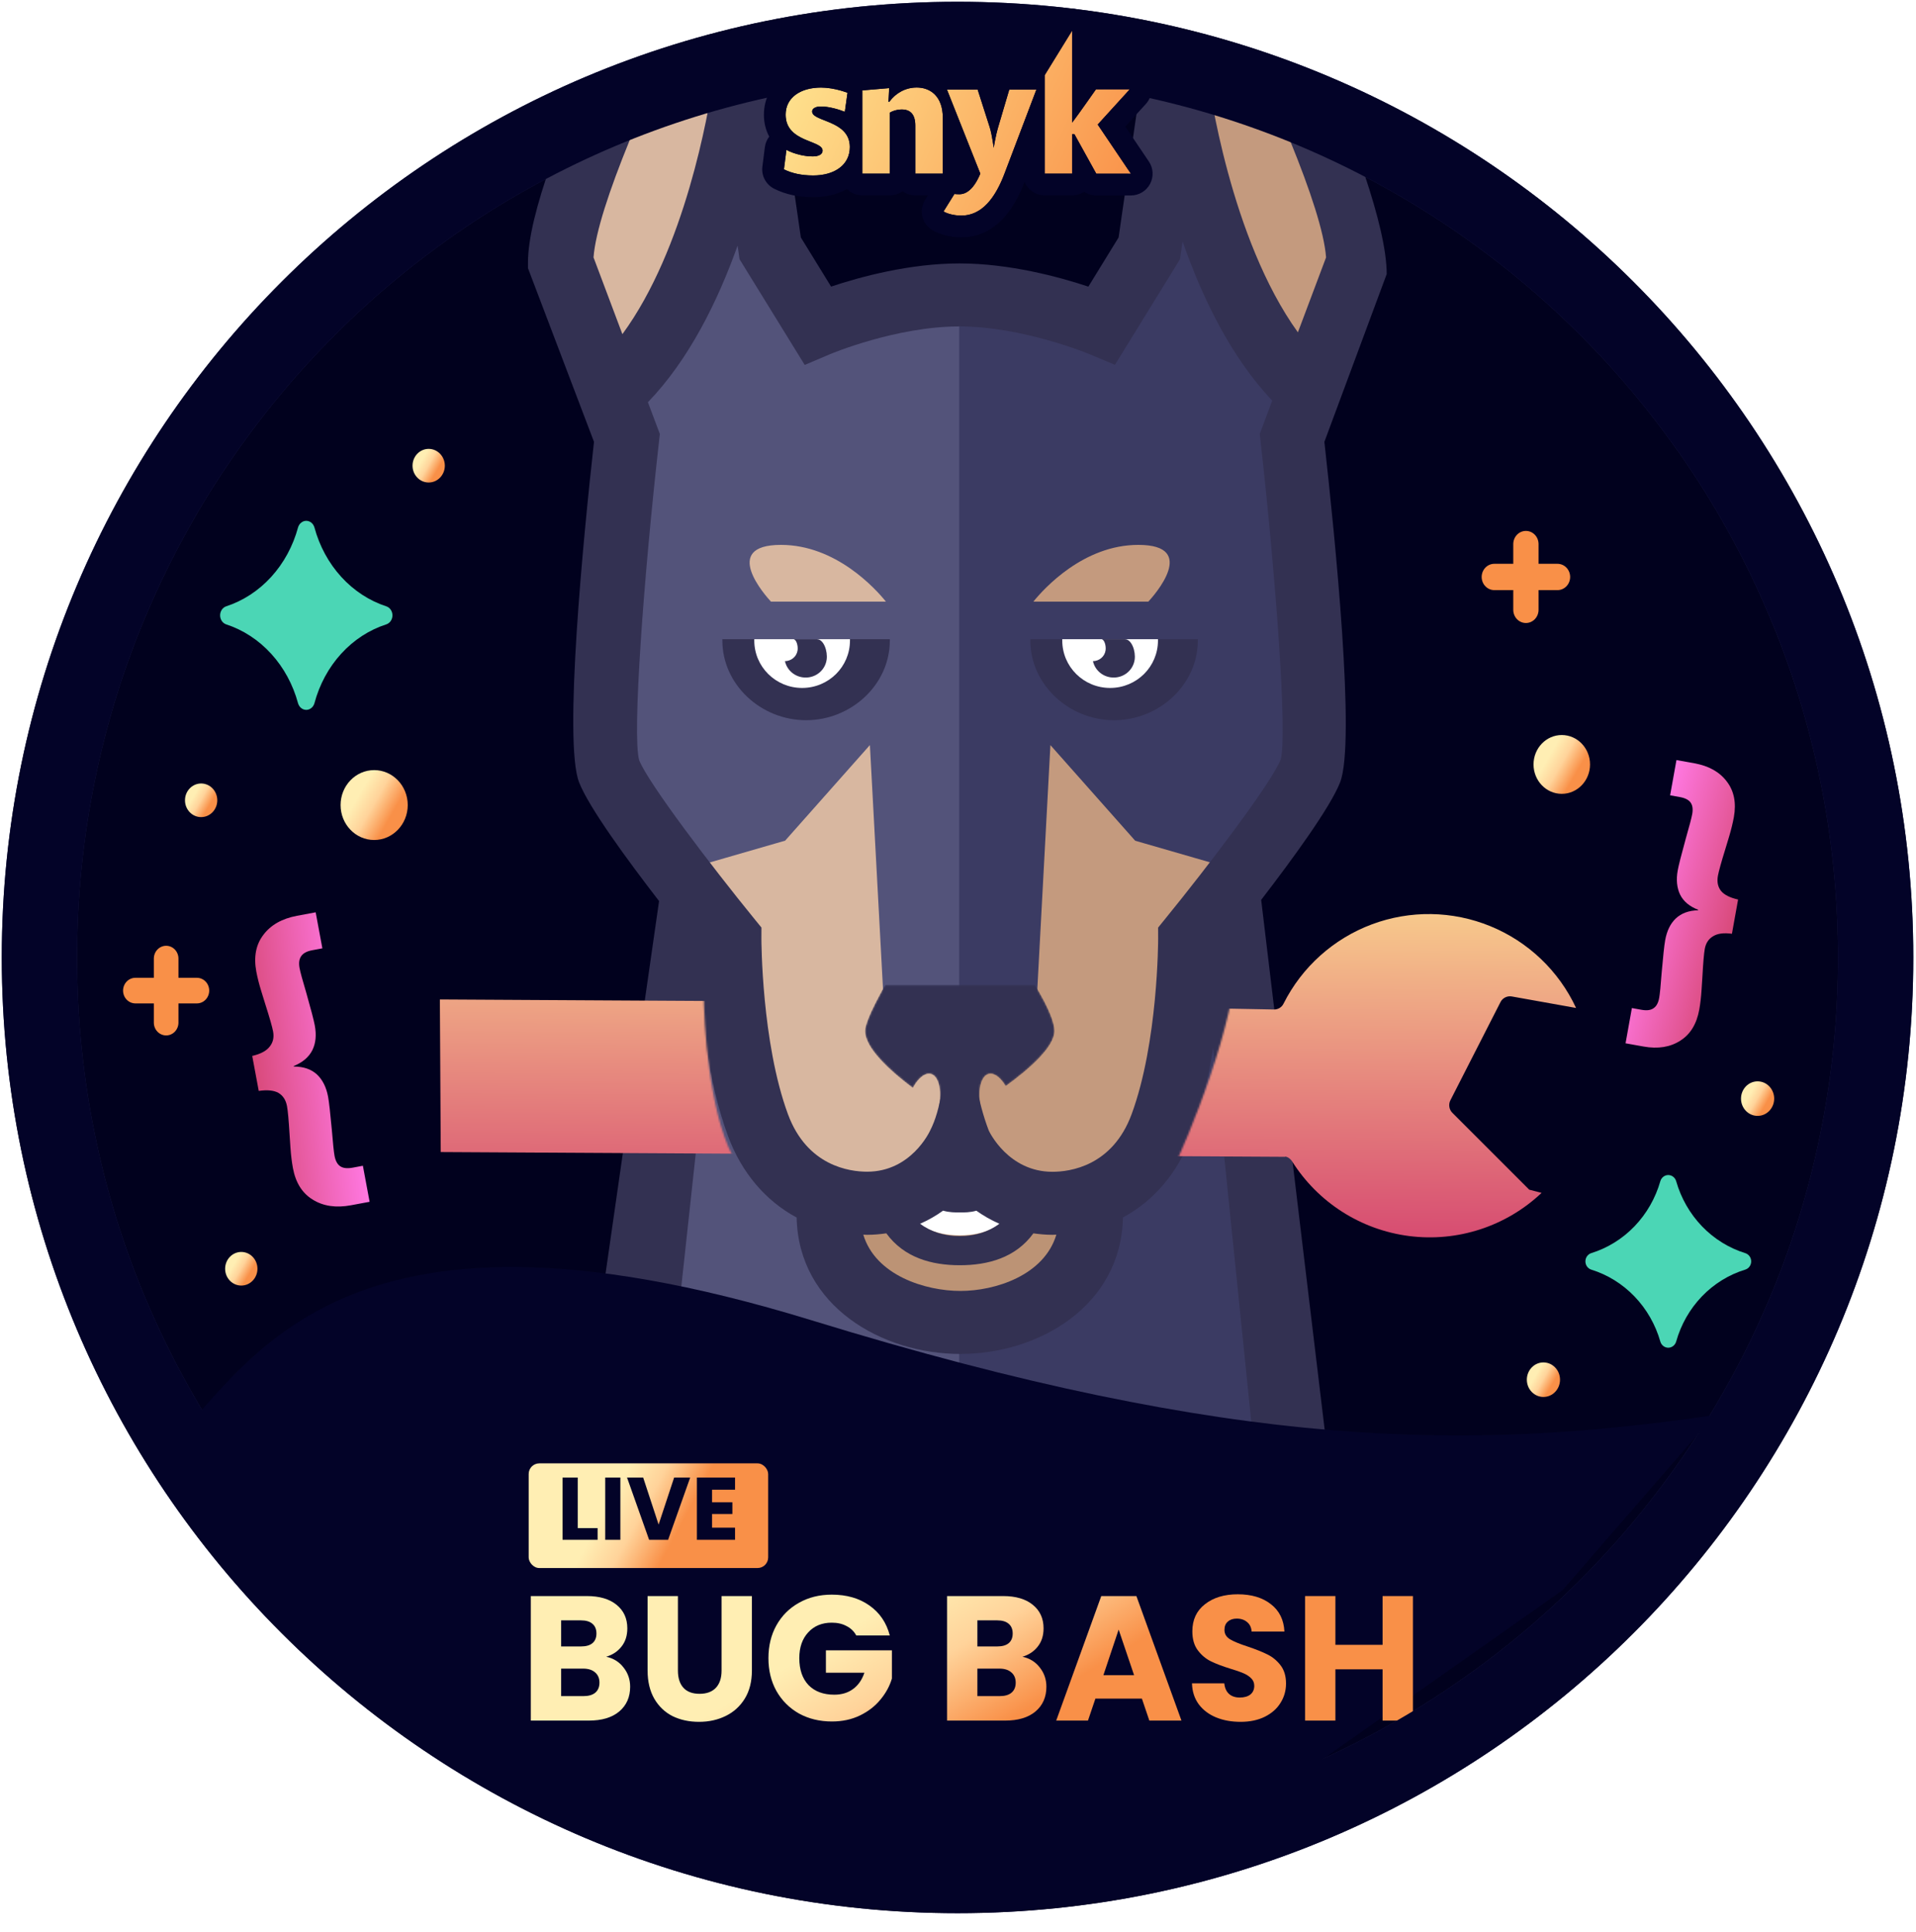 <svg width="1080" height="1089" viewBox="0 0 1080 1089" fill="none" xmlns="http://www.w3.org/2000/svg">
<path d="M1057.25 539.737C1057.25 825.554 825.554 1057.25 539.737 1057.25C253.92 1057.25 22.22 825.554 22.22 539.737C22.22 253.92 253.92 22.22 539.737 22.22C825.554 22.22 1057.25 253.92 1057.25 539.737Z" fill="#01011E"/>
<path fill-rule="evenodd" clip-rule="evenodd" d="M539.737 43.44C265.64 43.44 43.44 265.64 43.44 539.737C43.44 813.834 265.64 1036.03 539.737 1036.03C813.834 1036.03 1036.03 813.834 1036.03 539.737C1036.03 265.64 813.834 43.44 539.737 43.44ZM1 539.737C1 242.201 242.201 1 539.737 1C837.273 1 1078.47 242.201 1078.47 539.737C1078.47 837.273 837.273 1078.47 539.737 1078.47C242.201 1078.47 1 837.273 1 539.737Z" fill="#21214C"/>
<path d="M142.17 595.228C146.897 594.148 150.189 592.383 152.047 589.936C153.922 587.586 154.553 584.766 153.941 581.479C153.454 578.868 152.004 573.785 149.591 566.23C149.35 565.475 148.589 563.015 147.311 558.851C146.05 554.783 145.104 551.058 144.474 547.673C142.924 539.357 144.253 532.456 148.461 526.969C152.651 521.386 158.975 517.806 167.432 516.23L177.931 514.274L181.714 534.581L176.028 535.64C172.917 536.22 170.816 537.362 169.726 539.066C168.617 540.673 168.324 542.879 168.846 545.683C169.261 547.907 170.541 552.621 172.688 559.826C175.311 569.042 176.893 575.101 177.433 578.002C178.442 583.417 177.998 588.052 176.101 591.908C174.125 595.878 170.612 598.884 165.561 600.926L165.615 601.216C171.044 601.205 175.395 602.695 178.669 605.687C181.845 608.697 183.928 612.862 184.919 618.18C185.46 621.081 186.166 627.303 187.039 636.846C187.667 644.533 188.179 649.44 188.575 651.568C189.098 654.372 190.166 656.324 191.779 657.424C193.392 658.525 195.754 658.785 198.865 658.205L204.551 657.146L208.335 677.452L197.836 679.409C189.379 680.984 182.191 679.922 176.271 676.223C170.37 672.62 166.653 666.709 165.121 658.489C164.491 655.105 164.022 651.24 163.716 646.895C163.427 642.646 163.259 640.126 163.212 639.334C162.743 631.417 162.265 626.153 161.778 623.542C161.13 620.061 159.507 617.562 156.911 616.045C154.333 614.624 150.644 614.261 145.845 614.955L142.17 595.228Z" fill="url(#paint0_linear_39_5296)"/>
<g filter="url(#filter0_d_39_5296)">
<path d="M983.83 706.204C984.776 705.895 985.603 705.28 986.192 704.449C986.78 703.618 987.099 702.613 987.103 701.581C987.099 700.548 986.78 699.544 986.192 698.713C985.603 697.882 984.776 697.267 983.83 696.957C974.587 694.102 966.175 688.89 959.358 681.793C952.54 674.696 947.533 665.94 944.79 656.318C944.492 655.333 943.902 654.472 943.103 653.86C942.305 653.247 941.34 652.915 940.348 652.911C939.356 652.915 938.392 653.247 937.593 653.86C936.795 654.472 936.204 655.333 935.906 656.318C933.164 665.94 928.156 674.696 921.339 681.793C914.521 688.89 906.109 694.102 896.866 696.957C895.931 697.277 895.116 697.897 894.539 698.727C893.961 699.557 893.651 700.556 893.651 701.581C893.651 702.606 893.961 703.605 894.539 704.435C895.116 705.265 895.931 705.884 896.866 706.204C906.109 709.06 914.521 714.272 921.339 721.369C928.156 728.466 933.164 737.222 935.906 746.844C936.204 747.829 936.795 748.689 937.593 749.302C938.392 749.914 939.356 750.246 940.348 750.251C941.34 750.246 942.305 749.914 943.103 749.302C943.902 748.689 944.492 747.829 944.79 746.844C947.496 737.202 952.491 728.426 959.314 721.323C966.137 714.221 974.568 709.021 983.83 706.204Z" fill="#4BD6B5"/>
<path d="M990.711 619.565C995.875 619.565 1000.06 615.207 1000.06 609.831C1000.06 604.455 995.875 600.097 990.711 600.097C985.546 600.097 981.36 604.455 981.36 609.831C981.36 615.207 985.546 619.565 990.711 619.565Z" fill="url(#paint1_linear_39_5296)"/>
<path d="M869.993 778.007C875.157 778.007 879.344 773.649 879.344 768.273C879.344 762.897 875.157 758.539 869.993 758.539C864.828 758.539 860.642 762.897 860.642 768.273C860.642 773.649 864.828 778.007 869.993 778.007Z" fill="url(#paint2_linear_39_5296)"/>
<path d="M880.338 438.026C889.132 438.026 896.262 430.605 896.262 421.45C896.262 412.295 889.132 404.874 880.338 404.874C871.544 404.874 864.414 412.295 864.414 421.45C864.414 430.605 871.544 438.026 880.338 438.026Z" fill="url(#paint3_linear_39_5296)"/>
<path d="M877.925 308.356H867.238V297.232C867.238 295.265 866.488 293.378 865.152 291.987C863.816 290.597 862.003 289.815 860.114 289.815C858.224 289.815 856.412 290.597 855.076 291.987C853.74 293.378 852.989 295.265 852.989 297.232V308.356H842.302C840.413 308.356 838.601 309.137 837.265 310.528C835.929 311.919 835.178 313.805 835.178 315.772C835.178 317.739 835.929 319.626 837.265 321.017C838.601 322.407 840.413 323.189 842.302 323.189H852.989V334.313C852.989 336.28 853.74 338.167 855.076 339.557C856.412 340.948 858.224 341.73 860.114 341.73C862.003 341.73 863.816 340.948 865.152 339.557C866.488 338.167 867.238 336.28 867.238 334.313V323.189H877.925C879.815 323.189 881.627 322.407 882.963 321.017C884.299 319.626 885.05 317.739 885.05 315.772C885.05 313.805 884.299 311.919 882.963 310.528C881.627 309.137 879.815 308.356 877.925 308.356Z" fill="#F99048"/>
</g>
<path d="M217.814 351.935C218.797 351.596 219.657 350.923 220.269 350.013C220.88 349.103 221.212 348.003 221.216 346.873C221.212 345.743 220.88 344.643 220.269 343.733C219.657 342.823 218.797 342.15 217.814 341.811C208.206 338.685 199.462 332.978 192.376 325.209C185.289 317.439 180.084 307.852 177.233 297.318C176.924 296.239 176.31 295.297 175.48 294.626C174.65 293.956 173.647 293.592 172.616 293.588C171.585 293.592 170.582 293.956 169.753 294.626C168.923 295.297 168.309 296.239 167.999 297.318C165.148 307.852 159.943 317.439 152.857 325.209C145.77 332.978 137.026 338.685 127.419 341.811C126.446 342.161 125.6 342.839 124.999 343.748C124.399 344.657 124.076 345.751 124.076 346.873C124.076 347.995 124.399 349.089 124.999 349.998C125.6 350.907 126.446 351.585 127.419 351.935C137.026 355.061 145.77 360.768 152.857 368.538C159.943 376.308 165.148 385.894 167.999 396.429C168.309 397.507 168.923 398.449 169.753 399.12C170.582 399.79 171.585 400.154 172.616 400.159C173.647 400.154 174.65 399.79 175.48 399.12C176.31 398.449 176.924 397.507 177.233 396.429C180.046 385.873 185.238 376.264 192.33 368.488C199.423 360.712 208.187 355.019 217.814 351.935Z" fill="#4BD6B5"/>
<path d="M136.008 724.677C141.036 724.677 145.111 720.434 145.111 715.201C145.111 709.967 141.036 705.725 136.008 705.725C130.981 705.725 126.905 709.967 126.905 715.201C126.905 720.434 130.981 724.677 136.008 724.677Z" fill="url(#paint4_linear_39_5296)"/>
<path d="M113.374 460.607C118.401 460.607 122.477 456.365 122.477 451.131C122.477 445.898 118.401 441.655 113.374 441.655C108.346 441.655 104.271 445.898 104.271 451.131C104.271 456.365 108.346 460.607 113.374 460.607Z" fill="url(#paint5_linear_39_5296)"/>
<path d="M241.636 271.986C246.664 271.986 250.739 267.743 250.739 262.51C250.739 257.277 246.664 253.034 241.636 253.034C236.609 253.034 232.533 257.277 232.533 262.51C232.533 267.743 236.609 271.986 241.636 271.986Z" fill="url(#paint6_linear_39_5296)"/>
<path d="M210.903 473.508C221.355 473.508 229.827 464.689 229.827 453.809C229.827 442.93 221.355 434.11 210.903 434.11C200.452 434.11 191.979 442.93 191.979 453.809C191.979 464.689 200.452 473.508 210.903 473.508Z" fill="url(#paint7_linear_39_5296)"/>
<path d="M110.99 551.186H100.587V540.356C100.587 538.441 99.856 536.605 98.555 535.251C97.254 533.897 95.49 533.136 93.651 533.136C91.811 533.136 90.047 533.897 88.747 535.251C87.446 536.605 86.715 538.441 86.715 540.356V551.186H76.312C74.472 551.186 72.708 551.946 71.407 553.3C70.107 554.654 69.376 556.491 69.376 558.406C69.376 560.32 70.107 562.157 71.407 563.511C72.708 564.865 74.472 565.625 76.312 565.625H86.715V576.455C86.715 578.37 87.446 580.206 88.747 581.56C90.047 582.914 91.811 583.675 93.651 583.675C95.49 583.675 97.254 582.914 98.555 581.56C99.856 580.206 100.587 578.37 100.587 576.455V565.625H110.99C112.83 565.625 114.594 564.865 115.894 563.511C117.195 562.157 117.926 560.32 117.926 558.406C117.926 556.491 117.195 554.654 115.894 553.3C114.594 551.946 112.83 551.186 110.99 551.186Z" fill="#F99048"/>
<path d="M976.249 526.367C971.626 525.731 968.059 526.214 965.548 527.813C963.054 529.318 961.518 531.679 960.94 534.896C960.481 537.451 960.04 542.597 959.616 550.334C959.574 551.107 959.412 553.618 959.133 557.865C958.87 562.017 958.441 565.749 957.846 569.061C956.384 577.197 952.818 583.051 947.149 586.623C941.463 590.289 934.547 591.39 926.399 589.926L916.285 588.109L919.855 568.24L925.334 569.225C928.331 569.763 930.612 569.441 932.178 568.257C933.727 567.168 934.748 565.252 935.241 562.508C935.633 560.332 936.099 555.581 936.642 548.256C937.449 538.928 938.107 532.844 938.617 530.006C939.569 524.707 941.56 520.621 944.59 517.748C947.731 514.796 951.923 513.254 957.167 513.122L957.218 512.838C952.331 510.983 948.929 508.126 947.013 504.265C945.19 500.422 944.746 495.898 945.681 490.695C946.191 487.856 947.692 481.924 950.184 472.898C952.26 465.653 953.485 460.99 953.859 458.909C954.352 456.165 954.062 454.013 952.989 452.453C951.915 450.893 949.881 449.843 946.884 449.305L941.405 448.32L944.976 428.452L955.09 430.269C963.237 431.733 969.338 435.174 973.392 440.59C977.462 445.912 978.775 452.594 977.33 460.636C976.735 463.947 975.829 467.642 974.613 471.721C973.414 475.705 972.699 478.067 972.469 478.808C970.173 486.208 968.795 491.186 968.336 493.74C967.724 497.146 968.325 499.989 970.139 502.268C971.97 504.453 975.162 506.052 979.717 507.066L976.249 526.367Z" fill="url(#paint8_linear_39_5296)"/>
<mask id="mask0_39_5296" style="mask-type:alpha" maskUnits="userSpaceOnUse" x="22" y="22" width="1036" height="1036">
<circle cx="539.737" cy="539.737" r="517.517" fill="url(#paint9_linear_39_5296)"/>
</mask>
<g mask="url(#mask0_39_5296)">
<path d="M718.233 889.63L687.497 506.825H538.484C538.484 694.691 538.484 814.876 538.484 867.38L540.631 869.417C598.604 829.576 660.219 933.718 718.233 889.63Z" fill="#3B3B63"/>
<path d="M366.745 745.391L540.631 869.417L540.718 499.617H390.124L366.745 745.391Z" fill="#53537A"/>
<path d="M615.038 675.329C615.038 715.994 576.629 736.154 541.392 736.154C506.156 736.154 466.969 715.994 466.969 675.329" fill="#BC9375"/>
<path d="M540.999 696.36C512.711 696.36 498.955 675.836 498.955 633.645H512.443C512.443 683.04 531.725 683.04 540.999 683.04C550.269 683.04 569.555 683.04 569.555 633.645H583.039C583.039 675.836 569.283 696.36 540.999 696.36Z" fill="white"/>
<path d="M540.629 643.945C549.333 666.573 566.156 677.888 591.098 677.888C615.519 677.888 641.003 665.179 652.608 633.772C668.817 589.838 668.655 528.688 668.655 528.688C668.655 528.688 740.687 439.545 740.687 409.402C740.687 409.402 674.001 409.402 540.629 409.402V643.945Z" fill="#C49A7E"/>
<path d="M337.671 409.402C337.671 444.309 409.079 528.688 409.079 528.688C409.079 528.688 408.904 589.821 425.13 633.772C436.709 665.157 462.219 677.888 486.645 677.888C511.587 677.888 529.582 666.573 540.63 643.945V409.402H337.671Z" fill="#D8B7A0"/>
<path d="M732.086 208.681C676.558 152.399 662.671 35.036 662.671 35.036C652.303 72.017 629.769 181.054 629.769 181.054C629.769 181.054 586.002 167.061 538.857 166.987C537.309 166.987 537.309 313.897 538.857 607.716L583.74 575.646L592.084 420.014L639.873 473.917L701.436 491.701C701.436 491.701 724.471 475.465 724.471 475.525C734.25 461.985 737.493 450.451 739.859 444.465C748.409 422.689 729.211 256.156 729.211 256.156C722.395 242.052 732.086 208.681 732.086 208.681Z" fill="#3B3B63"/>
<path d="M452.655 181.046C452.655 181.046 430.112 72.014 419.753 35.029C419.753 35.029 405.875 152.392 350.338 208.674C350.338 208.674 360.03 242.049 353.213 256.149C353.213 256.149 334.015 422.69 342.565 444.432C344.926 450.422 348.196 461.951 357.962 475.492C357.962 475.431 381.01 491.672 381.01 491.672L442.56 473.884L490.341 419.99L498.706 575.621L540.67 606.842V166.163C493.351 166.241 452.655 181.046 452.655 181.046Z" fill="#53537A"/>
<path d="M693.232 -73.727C702.445 -56.753 781.645 100.164 781.645 154.505L746.517 249.088C752.46 302.457 764.28 418.42 755.357 441.076C749.848 455.09 728.851 483.918 710.89 507.263L755.357 878.313L710.078 848.134L683.795 590.562C681.258 606.989 677.444 624.531 671.629 640.282C663.939 661.13 650.35 676.929 632.969 686.287C631.95 736.268 585.324 763.232 541.392 763.232C497.096 763.232 450.079 736.289 449.044 686.326C431.627 676.951 418.021 661.152 410.322 640.282C404.739 625.138 400.977 608.372 398.427 592.495L380.772 755.419L334.823 763.232L371.5 507.939C353.398 484.49 331.997 455.233 326.436 441.063C317.512 418.403 328.872 302.457 334.823 249.079L297.607 151.182V147.992C297.607 93.651 378.882 -56.753 388.108 -73.727L414.43 -121.379C430.457 -10.973 438.464 44.279 438.452 44.378L451.414 133.844L468.466 161.554C484.851 156.089 512.665 148.499 540.83 148.499C569.027 148.499 597.03 156.115 613.485 161.572L630.528 133.849L667.454 -121.379L693.232 -73.727ZM541.392 727.707C560.836 727.707 588.528 719.017 595.441 695.979C594.699 696.001 593.984 696.061 593.242 696.061C589.458 696.061 585.921 695.71 582.488 695.247C572.459 709.034 556.833 713.217 541.006 713.217C525.205 713.217 509.61 708.995 499.598 695.229C496.144 695.715 492.567 696.061 488.753 696.061C488.024 696.061 487.322 696.001 486.606 695.979C493.589 719.017 521.654 727.707 541.392 727.707ZM518.621 689.842C524.652 694.306 532.105 696.79 541.019 696.79C549.885 696.79 557.303 694.289 563.325 689.842C558.523 687.731 554.178 685.217 550.346 682.473C546.879 683.487 543.561 683.466 541.002 683.466C538.43 683.466 535.076 683.466 531.582 682.451C527.759 685.217 523.423 687.731 518.621 689.842ZM656.784 517.969C680.675 488.651 716.64 441.432 721.85 428.216C725.778 414.61 719.076 324.411 710.548 248.81L710.078 244.619L717.127 225.838C693.886 201.357 677.672 167.809 666.594 136.129L665.154 146.08L628.461 205.67L614.13 199.637C613.779 199.485 576.365 184.007 540.852 184.007C505.111 184.007 468.303 199.472 467.943 199.623L453.591 205.709L416.853 146.093L415.765 138.456C404.568 169.829 388.337 202.788 365.205 226.735L371.938 244.632L371.469 248.828C362.936 324.411 356.234 414.611 360.294 428.559C365.372 441.454 401.342 488.673 425.219 517.969L429.204 522.863L429.182 529.134C429.182 529.724 429.253 587.723 444.15 628.085C454.965 657.359 478.956 660.489 488.783 660.489C513.486 660.489 523.936 638.093 524.367 637.139C530.155 625.886 533.05 607.398 533.05 581.675H547.985C547.985 602.341 551.098 620.87 557.325 637.261C557.703 638.071 568.417 660.545 593.242 660.545C603.047 660.545 627.047 657.381 637.854 628.106C652.799 587.601 652.816 529.724 652.816 529.156L652.799 522.884L656.784 517.969Z" fill="#333152"/>
<path d="M652.709 360.327H598.766H580.788V361.076C580.788 385.887 602.506 405.985 627.981 405.985C653.464 405.985 675.182 385.882 675.182 361.076V360.327H652.709Z" fill="#333152"/>
<path d="M598.77 360.327V361.076C598.77 375.835 610.796 387.794 625.746 387.794C640.695 387.794 652.717 375.835 652.717 361.076V360.327H598.77Z" fill="white"/>
<path d="M621.424 360.327C621.301 360.327 621.196 360.387 621.086 360.409C622.653 360.734 623.522 364.245 623.184 366.581C622.679 370.153 619.598 372.632 616.069 372.693C617.096 377.361 620.95 381.114 626.068 381.825C632.608 382.74 638.652 378.31 639.578 371.856C640.245 367.106 637.932 360.327 634.065 360.327H621.424Z" fill="#333152"/>
<path d="M479.094 360.327H425.159H407.177V361.076C407.177 385.887 428.899 405.985 454.369 405.985C479.853 405.985 501.575 385.882 501.575 361.076V360.327H479.094Z" fill="#333152"/>
<path d="M425.168 360.327V361.076C425.168 375.835 437.203 387.794 452.131 387.794C467.085 387.794 479.107 375.835 479.107 361.076V360.327H425.168Z" fill="white"/>
<path d="M460.46 360.327H447.806C447.696 360.327 447.578 360.387 447.477 360.409C449.039 360.734 449.904 364.245 449.575 366.581C449.066 370.153 446.002 372.632 442.451 372.693C443.491 377.361 447.345 381.114 452.454 381.825C458.99 382.74 465.047 378.31 465.96 371.856C466.636 367.106 464.327 360.327 460.46 360.327Z" fill="#333152"/>
<path d="M647.287 339.149C650.307 335.881 675.944 307.152 641.656 307.152C610.672 307.152 588.38 331.841 582.472 339.149H647.287Z" fill="#C49A7E"/>
<path d="M499.389 339.149C493.485 331.841 471.193 307.152 440.2 307.152C405.93 307.152 431.567 335.881 434.569 339.149H499.389Z" fill="#D8B7A0"/>
<path d="M334.558 145.101C336.594 116.915 366.287 49.38 394.611 -7.535L402.16 44.504C399.281 63.961 386.122 140.269 350.824 188.368L334.558 145.101Z" fill="#D8B7A0"/>
<path d="M680.449 40.449L687.406 -7.533C715.725 49.378 745.436 116.917 747.472 145.104L731.588 187.343C693.45 134.393 681.485 48.316 680.449 40.449Z" fill="#C49A7E"/>
<mask id="mask1_39_5296" style="mask-type:alpha" maskUnits="userSpaceOnUse" x="487" y="555" width="108" height="75">
<path d="M514.556 613.278C501.255 603.312 487.61 590.736 487.61 581.089C487.61 574.752 498.956 555.222 498.956 555.222H583.326C583.326 555.222 594.391 572.538 594.391 581.089C594.391 590.072 580.618 602.302 566.876 612.268C562.198 604.314 556.247 602.932 553.497 609.202C552.077 612.451 551.798 617.128 552.491 622.023C545.007 626.797 539.539 629.873 539.539 629.873C539.539 629.873 535.315 627.436 529.277 623.515C530.251 618.09 530.064 612.779 528.496 609.202C525.722 602.848 519.651 604.352 514.937 612.592C514.808 612.818 514.68 613.047 514.556 613.278Z" fill="white"/>
</mask>
<g mask="url(#mask1_39_5296)">
<path d="M514.558 613.278C501.257 603.312 487.612 590.736 487.612 581.089C487.612 574.752 498.958 555.222 498.958 555.222H583.328C583.328 555.222 594.393 572.538 594.393 581.089C594.393 590.072 580.621 602.302 566.878 612.268C562.2 604.314 556.249 602.932 553.499 609.202C552.079 612.451 551.8 617.128 552.493 622.023C545.009 626.797 539.541 629.873 539.541 629.873C539.541 629.873 535.317 627.436 529.279 623.515C530.253 618.09 530.066 612.779 528.498 609.202C525.724 602.848 519.653 604.352 514.939 612.592C514.81 612.818 514.683 613.047 514.558 613.278Z" fill="#333152"/>
</g>
<g filter="url(#filter1_d_39_5296)">
<path fill-rule="evenodd" clip-rule="evenodd" d="M724.498 629.781C725.988 630.155 727.31 631.059 728.196 632.355C742.784 655.655 767.056 671.183 794.328 674.662C821.596 678.143 848.987 669.211 868.961 650.317L861.991 648.528L818.702 605.239C816.797 603.357 816.338 600.447 817.58 598.072L845.819 542.716L845.816 542.719C847.034 540.391 849.624 539.134 852.207 539.612L888.392 546.088C878.658 525.182 861.391 508.717 840.048 499.98C818.706 491.245 794.854 490.886 773.257 498.966C751.657 507.05 733.904 522.983 723.537 543.582C722.55 545.679 720.418 547.001 718.097 546.947L687.379 546.368L686.221 543.767L247.948 541.298L248.433 627.314L724.594 629.996L724.498 629.781Z" fill="url(#paint10_linear_39_5296)"/>
</g>
</g>
<mask id="mask2_39_5296" style="mask-type:alpha" maskUnits="userSpaceOnUse" x="396" y="503" width="302" height="210">
<path d="M412.666 651.025C399.839 626.127 396.633 578.406 396.633 557.657V507.673C497.545 501.071 698.993 497.864 697.484 537.852C695.975 577.84 671.077 638.764 658.816 664.228C648.756 662.971 626.751 668.189 619.206 699.123C609.775 737.791 428.698 682.147 412.666 651.025Z" fill="#C4C4C4"/>
</mask>
<g mask="url(#mask2_39_5296)">
<path d="M714.61 743.523L687.497 506.825H538.484C538.484 694.691 538.484 814.876 538.484 867.38L540.631 869.418C598.604 829.576 656.597 787.611 714.61 743.523Z" fill="#3B3B63"/>
<path d="M366.745 745.391L540.631 869.417L540.718 499.617H390.124L366.745 745.391Z" fill="#53537A"/>
<path d="M615.038 675.329C615.038 715.994 576.629 736.154 541.392 736.154C506.156 736.154 466.969 715.994 466.969 675.329" fill="#BC9375"/>
<path d="M540.999 696.36C512.711 696.36 498.955 675.836 498.955 633.645H512.443C512.443 683.04 531.725 683.04 540.999 683.04C550.269 683.04 569.555 683.04 569.555 633.645H583.039C583.039 675.836 569.283 696.36 540.999 696.36Z" fill="white"/>
<path d="M540.629 643.945C549.333 666.573 566.156 677.888 591.098 677.888C615.519 677.888 641.003 665.179 652.608 633.772C668.817 589.838 668.655 528.688 668.655 528.688C668.655 528.688 740.687 439.545 740.687 409.402C740.687 409.402 674.001 409.402 540.629 409.402V643.945Z" fill="#C49A7E"/>
<path d="M337.671 409.402C337.671 444.309 409.079 528.688 409.079 528.688C409.079 528.688 408.904 589.821 425.13 633.772C436.709 665.157 462.219 677.888 486.645 677.888C511.587 677.888 529.582 666.573 540.63 643.945V409.402H337.671Z" fill="#D8B7A0"/>
<path d="M732.086 208.681C676.558 152.399 662.671 35.036 662.671 35.036C652.303 72.017 629.769 181.054 629.769 181.054C629.769 181.054 586.002 167.061 538.857 166.987C537.309 166.987 537.309 313.897 538.857 607.716L583.74 575.646L592.084 420.015L639.873 473.917L701.436 491.702C701.436 491.702 724.471 475.465 724.471 475.525C734.25 461.985 737.493 450.451 739.859 444.465C748.409 422.689 729.211 256.156 729.211 256.156C722.395 242.052 732.086 208.681 732.086 208.681Z" fill="#3B3B63"/>
<path d="M452.655 181.046C452.655 181.046 430.112 72.014 419.754 35.029C419.754 35.029 405.875 152.392 350.338 208.674C350.338 208.674 360.03 242.049 353.213 256.149C353.213 256.149 334.015 422.69 342.565 444.432C344.926 450.422 348.196 461.951 357.962 475.492C357.962 475.431 381.01 491.672 381.01 491.672L442.56 473.884L490.341 419.99L498.706 575.621L540.671 606.842V166.163C493.351 166.241 452.655 181.046 452.655 181.046Z" fill="#53537A"/>
<path d="M693.232 -73.727C702.445 -56.753 781.645 100.164 781.645 154.505L746.517 249.088C752.46 302.457 764.28 418.42 755.357 441.076C749.848 455.089 728.851 483.918 710.89 507.263L735.445 728.814L702.251 752.443L683.795 590.562C681.258 606.989 677.444 624.53 671.629 640.282C663.939 661.13 650.35 676.929 632.969 686.287C631.95 736.267 585.324 763.232 541.392 763.232C497.097 763.232 450.079 736.289 449.044 686.326C431.627 676.951 418.021 661.152 410.322 640.282C404.739 625.137 400.977 608.372 398.427 592.495L380.772 755.419L347.398 731.406L371.5 507.939C353.399 484.49 331.997 455.232 326.436 441.063C317.512 418.403 328.872 302.457 334.823 249.079L297.607 151.182V147.992C297.607 93.651 378.882 -56.753 388.108 -73.727L414.43 -121.379C430.457 -10.973 438.464 44.279 438.452 44.377L451.414 133.844L468.466 161.554C484.851 156.088 512.665 148.499 540.83 148.499C569.027 148.499 597.03 156.114 613.485 161.571L630.528 133.849L667.454 -121.379L693.232 -73.727ZM541.392 727.707C560.836 727.707 588.528 719.016 595.441 695.979C594.699 696.001 593.984 696.061 593.242 696.061C589.458 696.061 585.921 695.71 582.488 695.246C572.459 709.034 556.834 713.217 541.006 713.217C525.205 713.217 509.61 708.995 499.598 695.229C496.144 695.715 492.567 696.061 488.753 696.061C488.024 696.061 487.322 696.001 486.606 695.979C493.59 719.016 521.654 727.707 541.392 727.707ZM518.621 689.841C524.652 694.306 532.105 696.789 541.019 696.789C549.885 696.789 557.303 694.289 563.325 689.841C558.523 687.731 554.178 685.217 550.346 682.473C546.879 683.487 543.561 683.465 541.002 683.465C538.43 683.465 535.076 683.465 531.582 682.451C527.759 685.217 523.423 687.731 518.621 689.841ZM656.784 517.969C680.675 488.651 716.64 441.432 721.85 428.216C725.778 414.61 719.076 324.411 710.548 248.81L710.078 244.619L717.127 225.838C693.886 201.357 677.673 167.809 666.594 136.128L665.155 146.08L628.461 205.67L614.13 199.636C613.779 199.485 576.365 184.006 540.852 184.006C505.111 184.006 468.303 199.472 467.943 199.623L453.591 205.709L416.853 146.093L415.765 138.456C404.568 169.828 388.337 202.787 365.205 226.735L371.939 244.632L371.469 248.828C362.936 324.411 356.234 414.61 360.294 428.559C365.372 441.453 401.342 488.673 425.219 517.969L429.204 522.862L429.182 529.134C429.182 529.724 429.253 587.723 444.15 628.085C454.965 657.359 478.956 660.489 488.783 660.489C513.486 660.489 523.936 638.093 524.367 637.139C530.155 625.886 533.05 607.398 533.05 581.675H547.985C547.985 602.341 551.098 620.87 557.325 637.261C557.703 638.071 568.417 660.545 593.242 660.545C603.047 660.545 627.047 657.381 637.854 628.106C652.799 587.601 652.817 529.724 652.817 529.156L652.799 522.884L656.784 517.969Z" fill="#333152"/>
<mask id="mask3_39_5296" style="mask-type:alpha" maskUnits="userSpaceOnUse" x="487" y="555" width="108" height="75">
<path d="M514.556 613.278C501.255 603.311 487.61 590.736 487.61 581.089C487.61 574.752 498.956 555.221 498.956 555.221H583.326C583.326 555.221 594.391 572.537 594.391 581.089C594.391 590.072 580.619 602.301 566.876 612.268C562.198 604.313 556.247 602.932 553.497 609.202C552.077 612.45 551.798 617.127 552.491 622.022C545.007 626.796 539.539 629.873 539.539 629.873C539.539 629.873 535.315 627.435 529.277 623.515C530.251 618.09 530.064 612.779 528.496 609.202C525.722 602.848 519.651 604.352 514.937 612.591C514.808 612.817 514.681 613.046 514.556 613.278Z" fill="white"/>
</mask>
<g mask="url(#mask3_39_5296)">
<path d="M514.558 613.278C501.257 603.311 487.612 590.736 487.612 581.089C487.612 574.752 498.958 555.221 498.958 555.221H583.328C583.328 555.221 594.393 572.537 594.393 581.089C594.393 590.072 580.621 602.301 566.878 612.268C562.2 604.313 556.249 602.932 553.499 609.202C552.079 612.45 551.8 617.127 552.493 622.022C545.009 626.796 539.541 629.873 539.541 629.873C539.541 629.873 535.317 627.435 529.279 623.515C530.253 618.09 530.066 612.779 528.498 609.202C525.724 602.848 519.653 604.352 514.939 612.591C514.81 612.817 514.683 613.046 514.558 613.278Z" fill="#333152"/>
</g>
</g>
<g filter="url(#filter2_d_39_5296)">
<path d="M457.652 761.794C184.92 677.877 139.464 791.515 92.261 835.222L123.73 880.678L186.668 947.113L319.538 1022.29L457.652 1057.25H592.27L726.888 1022.29L880.737 913.895L966.403 815.181C829.163 835.286 697.045 835.454 457.652 761.794Z" fill="#030328"/>
</g>
<g filter="url(#filter3_d_39_5296)">
<path d="M341.7 930C345.767 930.867 349.033 932.9 351.5 936.1C353.967 939.233 355.2 942.833 355.2 946.9C355.2 952.767 353.133 957.433 349 960.9C344.933 964.3 339.233 966 331.9 966H299.2V895.8H330.8C337.933 895.8 343.5 897.433 347.5 900.7C351.567 903.967 353.6 908.4 353.6 914C353.6 918.133 352.5 921.567 350.3 924.3C348.167 927.033 345.3 928.933 341.7 930ZM316.3 924.2H327.5C330.3 924.2 332.433 923.6 333.9 922.4C335.433 921.133 336.2 919.3 336.2 916.9C336.2 914.5 335.433 912.667 333.9 911.4C332.433 910.133 330.3 909.5 327.5 909.5H316.3V924.2ZM328.9 952.2C331.767 952.2 333.967 951.567 335.5 950.3C337.1 948.967 337.9 947.067 337.9 944.6C337.9 942.133 337.067 940.2 335.4 938.8C333.8 937.4 331.567 936.7 328.7 936.7H316.3V952.2H328.9Z" fill="url(#paint11_linear_39_5296)"/>
<path d="M382.128 895.8V937.8C382.128 942 383.161 945.233 385.228 947.5C387.295 949.767 390.328 950.9 394.328 950.9C398.328 950.9 401.395 949.767 403.528 947.5C405.661 945.233 406.728 942 406.728 937.8V895.8H423.828V937.7C423.828 943.967 422.495 949.267 419.828 953.6C417.161 957.933 413.561 961.2 409.028 963.4C404.561 965.6 399.561 966.7 394.028 966.7C388.495 966.7 383.528 965.633 379.128 963.5C374.795 961.3 371.361 958.033 368.828 953.7C366.295 949.3 365.028 943.967 365.028 937.7V895.8H382.128Z" fill="url(#paint12_linear_39_5296)"/>
<path d="M482.646 918C481.379 915.667 479.546 913.9 477.146 912.7C474.812 911.433 472.046 910.8 468.846 910.8C463.312 910.8 458.879 912.633 455.546 916.3C452.212 919.9 450.546 924.733 450.546 930.8C450.546 937.267 452.279 942.333 455.746 946C459.279 949.6 464.112 951.4 470.246 951.4C474.446 951.4 477.979 950.333 480.846 948.2C483.779 946.067 485.912 943 487.246 939H465.546V926.4H502.746V942.3C501.479 946.567 499.312 950.533 496.246 954.2C493.246 957.867 489.412 960.833 484.746 963.1C480.079 965.367 474.812 966.5 468.946 966.5C462.012 966.5 455.812 965 450.346 962C444.946 958.933 440.712 954.7 437.646 949.3C434.646 943.9 433.146 937.733 433.146 930.8C433.146 923.867 434.646 917.7 437.646 912.3C440.712 906.833 444.946 902.6 450.346 899.6C455.746 896.533 461.912 895 468.846 895C477.246 895 484.312 897.033 490.046 901.1C495.846 905.167 499.679 910.8 501.546 918H482.646Z" fill="url(#paint13_linear_39_5296)"/>
<path d="M576.329 930C580.396 930.867 583.662 932.9 586.129 936.1C588.596 939.233 589.829 942.833 589.829 946.9C589.829 952.767 587.762 957.433 583.629 960.9C579.562 964.3 573.862 966 566.529 966H533.829V895.8H565.429C572.562 895.8 578.129 897.433 582.129 900.7C586.196 903.967 588.229 908.4 588.229 914C588.229 918.133 587.129 921.567 584.929 924.3C582.796 927.033 579.929 928.933 576.329 930ZM550.929 924.2H562.129C564.929 924.2 567.062 923.6 568.529 922.4C570.062 921.133 570.829 919.3 570.829 916.9C570.829 914.5 570.062 912.667 568.529 911.4C567.062 910.133 564.929 909.5 562.129 909.5H550.929V924.2ZM563.529 952.2C566.396 952.2 568.596 951.567 570.129 950.3C571.729 948.967 572.529 947.067 572.529 944.6C572.529 942.133 571.696 940.2 570.029 938.8C568.429 937.4 566.196 936.7 563.329 936.7H550.929V952.2H563.529Z" fill="url(#paint14_linear_39_5296)"/>
<path d="M643.657 953.6H617.457L613.257 966H595.357L620.757 895.8H640.557L665.957 966H647.857L643.657 953.6ZM639.257 940.4L630.557 914.7L621.957 940.4H639.257Z" fill="url(#paint15_linear_39_5296)"/>
<path d="M699.298 966.7C694.164 966.7 689.564 965.867 685.497 964.2C681.431 962.533 678.164 960.067 675.698 956.8C673.298 953.533 672.031 949.6 671.898 945H690.098C690.364 947.6 691.264 949.6 692.798 951C694.331 952.333 696.331 953 698.798 953C701.331 953 703.331 952.433 704.798 951.3C706.264 950.1 706.997 948.467 706.997 946.4C706.997 944.667 706.398 943.233 705.198 942.1C704.064 940.967 702.631 940.033 700.898 939.3C699.231 938.567 696.831 937.733 693.698 936.8C689.164 935.4 685.464 934 682.598 932.6C679.731 931.2 677.264 929.133 675.198 926.4C673.131 923.667 672.098 920.1 672.098 915.7C672.098 909.167 674.464 904.067 679.198 900.4C683.931 896.667 690.098 894.8 697.698 894.8C705.431 894.8 711.664 896.667 716.398 900.4C721.131 904.067 723.664 909.2 723.997 915.8H705.497C705.364 913.533 704.531 911.767 702.997 910.5C701.464 909.167 699.497 908.5 697.098 908.5C695.031 908.5 693.364 909.067 692.098 910.2C690.831 911.267 690.198 912.833 690.198 914.9C690.198 917.167 691.264 918.933 693.398 920.2C695.531 921.467 698.864 922.833 703.398 924.3C707.931 925.833 711.598 927.3 714.398 928.7C717.264 930.1 719.731 932.133 721.798 934.8C723.864 937.467 724.898 940.9 724.898 945.1C724.898 949.1 723.864 952.733 721.798 956C719.798 959.267 716.864 961.867 712.997 963.8C709.131 965.733 704.564 966.7 699.298 966.7Z" fill="url(#paint16_linear_39_5296)"/>
<path d="M796.431 895.8V966H779.331V937.1H752.731V966H735.631V895.8H752.731V923.3H779.331V895.8H796.431Z" fill="url(#paint17_linear_39_5296)"/>
</g>
<g filter="url(#filter4_d_39_5296)">
<rect x="298" y="821" width="135" height="59" rx="6" fill="url(#paint18_linear_39_5296)"/>
</g>
<path d="M325.65 861.4H336.85V868H317.1V832.9H325.65V861.4Z" fill="#030328"/>
<path d="M349.688 832.9V868H341.138V832.9H349.688Z" fill="#030328"/>
<path d="M389.044 832.9L376.594 868H365.894L353.444 832.9H362.544L371.244 859.4L379.994 832.9H389.044Z" fill="#030328"/>
<path d="M401.378 839.75V846.85H412.828V853.45H401.378V861.15H414.328V868H392.828V832.9H414.328V839.75H401.378Z" fill="#030328"/>
<path fill-rule="evenodd" clip-rule="evenodd" d="M539.737 43.44C265.64 43.44 43.44 265.64 43.44 539.737C43.44 813.834 265.64 1036.03 539.737 1036.03C813.834 1036.03 1036.03 813.834 1036.03 539.737C1036.03 265.64 813.834 43.44 539.737 43.44ZM1 539.737C1 242.201 242.201 1 539.737 1C837.273 1 1078.47 242.201 1078.47 539.737C1078.47 837.273 837.273 1078.47 539.737 1078.47C242.201 1078.47 1 837.273 1 539.737Z" fill="#030328"/>
<path d="M605.58 75.561H604.336V97.88H588.901V42.31L604.336 17.258V69.108C607.409 65.198 617.76 50.357 617.76 50.357H636.816L618.747 70.209L637.438 97.918H617.943L605.58 75.561ZM562.567 71.917L568.894 50.508H584.183L566.261 97.728C560.921 111.924 553.276 121.527 541.865 121.527C537.475 121.527 533.781 120.351 531.843 119.212L537.987 109.343C538.902 109.457 539.853 109.495 540.804 109.495C546.071 109.495 550.021 104.181 552.581 97.88L533.781 50.508H551.082L557.848 71.651C559.165 75.674 560.116 83.342 560.116 83.342C560.116 83.342 561.323 75.94 562.567 71.917ZM515.932 70.816C515.932 64.629 513.299 61.706 508.288 61.706C505.837 61.706 503.277 62.427 501.521 63.528V97.88H486.086V50.964L501.192 49.673L500.826 57.341H501.338C504.594 52.786 510.117 49.332 516.7 49.332C524.601 49.332 531.44 54.418 531.44 66.451V97.88H515.932V70.816ZM441.902 95.45L443.292 84.519C448.12 86.986 453.57 88.162 458.142 88.162C461.47 88.162 463.665 86.986 463.665 84.898C463.665 78.901 442.853 80.343 442.853 64.667C442.853 54.646 451.705 49.37 462.787 49.37C468.31 49.37 474.016 50.926 477.71 52.292L476.211 63.035C472.334 61.478 467.067 60.036 462.678 60.036C459.971 60.036 457.776 61.023 457.776 62.845C457.776 68.766 479.027 67.589 479.027 82.886C479.027 93.059 470.322 98.904 458.398 98.904C451.814 98.904 446.474 97.728 441.902 95.45Z" fill="url(#paint19_linear_39_5296)"/>
<path fill-rule="evenodd" clip-rule="evenodd" d="M618.75 70.206L618.747 70.209L637.438 97.918H617.943L605.58 75.561H604.336V97.88H588.901V42.31L604.336 17.258V69.108C604.672 68.681 605.094 68.124 605.58 67.47C606.376 66.398 607.344 65.067 608.382 63.624C608.487 63.478 608.592 63.331 608.699 63.183C608.754 63.106 608.809 63.029 608.865 62.952C611.693 59.008 614.914 54.422 616.597 52.02C617.321 50.986 617.76 50.357 617.76 50.357H636.816L618.75 70.206ZM616.597 38.151C616.981 38.115 617.369 38.096 617.76 38.096H636.816C641.67 38.096 646.067 40.96 648.03 45.4C649.992 49.84 649.15 55.019 645.883 58.609L634.298 71.338L647.602 91.062C650.137 94.82 650.391 99.671 648.263 103.673C646.135 107.676 641.971 110.178 637.438 110.178H617.943C615.466 110.178 613.098 109.431 611.112 108.099C609.171 109.389 606.842 110.14 604.336 110.14H588.901C583.775 110.14 579.384 106.994 577.553 102.528C571.968 117.14 561.552 133.788 541.865 133.788C535.576 133.788 529.684 132.163 525.633 129.783C522.782 128.109 520.728 125.353 519.938 122.143C519.147 118.932 519.687 115.538 521.435 112.732L523.049 110.14H515.932C513.239 110.14 510.749 109.272 508.727 107.8C506.704 109.272 504.214 110.14 501.521 110.14H486.086C482.703 110.14 479.641 108.77 477.422 106.555C471.675 109.818 464.976 111.165 458.398 111.165C450.306 111.165 443.023 109.706 436.436 106.425C431.768 104.1 429.082 99.077 429.74 93.904L431.13 82.972C431.41 80.767 432.278 78.715 433.602 77.008C431.689 73.471 430.593 69.341 430.593 64.667C430.593 55.52 434.864 48.054 441.535 43.286C447.787 38.818 455.498 37.109 462.787 37.109C469.398 37.109 475.784 38.691 480.239 40.186C481.684 39.401 483.308 38.896 485.043 38.748L500.148 37.458C502.439 37.262 504.711 37.715 506.721 38.73C509.802 37.671 513.149 37.071 516.7 37.071C520.537 37.071 524.554 37.807 528.317 39.533C529.99 38.7 531.856 38.248 533.781 38.248H551.082C554.53 38.248 557.723 39.69 559.988 42.082C562.251 39.692 565.442 38.248 568.894 38.248H577.333C577.623 37.424 578.001 36.629 578.463 35.878L593.898 10.826C596.775 6.157 602.402 3.967 607.679 5.461C612.955 6.956 616.597 11.774 616.597 17.258V38.151ZM568.894 50.508L562.567 71.917C562.276 72.856 561.988 73.98 561.716 75.15C560.825 78.993 560.116 83.342 560.116 83.342C560.116 83.342 559.967 82.144 559.706 80.446C559.307 77.849 558.645 74.084 557.848 71.651L551.082 50.508H533.781L552.581 97.88C550.389 103.275 547.177 107.947 542.992 109.178C542.624 109.287 542.248 109.368 541.865 109.422C541.517 109.47 541.164 109.495 540.804 109.495C539.853 109.495 538.902 109.457 537.988 109.343L531.843 119.212C532.924 119.847 534.553 120.494 536.543 120.942C537.829 121.232 539.266 121.438 540.804 121.504C541.152 121.519 541.506 121.527 541.865 121.527C542.944 121.527 543.989 121.441 545.002 121.274C545.29 121.226 545.577 121.172 545.86 121.111C555.1 119.126 561.57 110.199 566.261 97.728L571.045 85.124L584.183 50.508H568.894ZM531.44 66.451C531.44 60.334 529.673 56.012 526.897 53.241C525.37 51.717 523.54 50.663 521.53 50.036C520.005 49.561 518.376 49.332 516.7 49.332C515.585 49.332 514.501 49.431 513.452 49.618C513.117 49.677 512.785 49.746 512.457 49.823C512.047 49.92 511.644 50.03 511.246 50.153C510.214 50.472 509.226 50.877 508.288 51.355C505.691 52.678 503.48 54.56 501.795 56.728C501.638 56.93 501.486 57.134 501.338 57.341H500.826L501.192 49.673L486.086 50.964V97.88H501.521V63.528C503.085 62.547 505.287 61.868 507.482 61.731C507.751 61.715 508.02 61.706 508.288 61.706C510.131 61.706 511.652 62.101 512.839 62.909C513.111 63.094 513.365 63.3 513.601 63.528C513.662 63.587 513.723 63.648 513.782 63.71C515.203 65.208 515.932 67.56 515.932 70.816V97.88H531.44V66.451ZM503.621 70.005C503.622 70.004 503.627 70.026 503.634 70.074C503.623 70.03 503.62 70.006 503.621 70.005ZM476.666 75.286C475.862 74.196 474.894 73.259 473.826 72.439C473.476 72.17 473.114 71.914 472.745 71.669C471.212 70.653 469.534 69.833 467.872 69.118C466.813 68.662 465.76 68.249 464.757 67.855C464.033 67.571 463.334 67.297 462.678 67.024C459.838 65.845 457.776 64.689 457.776 62.845C457.776 62.649 457.802 62.464 457.85 62.288C458.253 60.822 460.261 60.036 462.678 60.036C462.714 60.036 462.751 60.036 462.787 60.036C463.263 60.039 463.749 60.058 464.242 60.092C466.068 60.219 467.991 60.553 469.868 61.007C471.231 61.337 472.568 61.73 473.826 62.155C473.896 62.179 473.966 62.203 474.036 62.227C474.796 62.487 475.525 62.759 476.211 63.035L477.71 52.292C476.582 51.875 475.267 51.44 473.826 51.037C470.548 50.121 466.624 49.37 462.787 49.37C462.751 49.37 462.714 49.37 462.678 49.37C457.885 49.385 453.514 50.389 450.104 52.339C445.666 54.878 442.853 59.018 442.853 64.667C442.853 67.901 443.739 70.406 445.145 72.399C445.945 73.532 446.913 74.5 447.982 75.341C449.726 76.713 451.739 77.749 453.729 78.621C454.798 79.089 455.86 79.511 456.87 79.911C457.305 80.084 457.73 80.252 458.142 80.419C461.289 81.695 463.665 82.872 463.665 84.898C463.665 85.3 463.584 85.669 463.428 86.002C462.798 87.351 460.953 88.113 458.398 88.16C458.314 88.162 458.228 88.162 458.142 88.162C457.197 88.162 456.214 88.112 455.207 88.011C454.078 87.897 452.918 87.718 451.746 87.474C450.042 87.118 448.314 86.624 446.617 85.985C445.489 85.56 444.375 85.072 443.292 84.519L441.902 95.45C446.415 97.698 451.676 98.874 458.142 98.904C458.227 98.904 458.313 98.904 458.398 98.904C463.062 98.904 467.233 98.01 470.584 96.312C471.773 95.71 472.858 95.007 473.826 94.206C477.103 91.494 479.027 87.668 479.027 82.886C479.027 79.715 478.114 77.252 476.666 75.286Z" fill="#030328"/>
<defs>
<filter id="filter0_d_39_5296" x="797.33" y="261.429" width="240.579" height="563.887" filterUnits="userSpaceOnUse" color-interpolation-filters="sRGB">
<feFlood flood-opacity="0" result="BackgroundImageFix"/>
<feColorMatrix in="SourceAlpha" type="matrix" values="0 0 0 0 0 0 0 0 0 0 0 0 0 0 0 0 0 0 127 0" result="hardAlpha"/>
<feOffset dy="9.462"/>
<feGaussianBlur stdDeviation="18.924"/>
<feComposite in2="hardAlpha" operator="out"/>
<feColorMatrix type="matrix" values="0 0 0 0 0.129 0 0 0 0 0.129 0 0 0 0 0.298 0 0 0 0.2 0"/>
<feBlend mode="normal" in2="BackgroundImageFix" result="effect1_dropShadow_39_5296"/>
<feBlend mode="normal" in="SourceGraphic" in2="effect1_dropShadow_39_5296" result="shape"/>
</filter>
<filter id="filter1_d_39_5296" x="217.006" y="484.316" width="702.329" height="244.13" filterUnits="userSpaceOnUse" color-interpolation-filters="sRGB">
<feFlood flood-opacity="0" result="BackgroundImageFix"/>
<feColorMatrix in="SourceAlpha" type="matrix" values="0 0 0 0 0 0 0 0 0 0 0 0 0 0 0 0 0 0 127 0" result="hardAlpha"/>
<feOffset dy="22.102"/>
<feGaussianBlur stdDeviation="15.471"/>
<feComposite in2="hardAlpha" operator="out"/>
<feColorMatrix type="matrix" values="0 0 0 0 0.129 0 0 0 0 0.129 0 0 0 0 0.298 0 0 0 0.3 0"/>
<feBlend mode="normal" in2="BackgroundImageFix" result="effect1_dropShadow_39_5296"/>
<feBlend mode="normal" in="SourceGraphic" in2="effect1_dropShadow_39_5296" result="shape"/>
</filter>
<filter id="filter2_d_39_5296" x="43.309" y="665.264" width="972.046" height="423.46" filterUnits="userSpaceOnUse" color-interpolation-filters="sRGB">
<feFlood flood-opacity="0" result="BackgroundImageFix"/>
<feColorMatrix in="SourceAlpha" type="matrix" values="0 0 0 0 0 0 0 0 0 0 0 0 0 0 0 0 0 0 127 0" result="hardAlpha"/>
<feOffset dy="-17.483"/>
<feGaussianBlur stdDeviation="24.476"/>
<feComposite in2="hardAlpha" operator="out"/>
<feColorMatrix type="matrix" values="0 0 0 0 0.129 0 0 0 0 0.129 0 0 0 0 0.298 0 0 0 0.1 0"/>
<feBlend mode="normal" in2="BackgroundImageFix" result="effect1_dropShadow_39_5296"/>
<feBlend mode="normal" in="SourceGraphic" in2="effect1_dropShadow_39_5296" result="shape"/>
</filter>
<filter id="filter3_d_39_5296" x="292.695" y="892.198" width="510.24" height="84.909" filterUnits="userSpaceOnUse" color-interpolation-filters="sRGB">
<feFlood flood-opacity="0" result="BackgroundImageFix"/>
<feColorMatrix in="SourceAlpha" type="matrix" values="0 0 0 0 0 0 0 0 0 0 0 0 0 0 0 0 0 0 127 0" result="hardAlpha"/>
<feOffset dy="3.903"/>
<feGaussianBlur stdDeviation="3.252"/>
<feComposite in2="hardAlpha" operator="out"/>
<feColorMatrix type="matrix" values="0 0 0 0 0 0 0 0 0 0 0 0 0 0 0 0 0 0 0.2 0"/>
<feBlend mode="normal" in2="BackgroundImageFix" result="effect1_dropShadow_39_5296"/>
<feBlend mode="normal" in="SourceGraphic" in2="effect1_dropShadow_39_5296" result="shape"/>
</filter>
<filter id="filter4_d_39_5296" x="291.495" y="818.398" width="148.009" height="72.009" filterUnits="userSpaceOnUse" color-interpolation-filters="sRGB">
<feFlood flood-opacity="0" result="BackgroundImageFix"/>
<feColorMatrix in="SourceAlpha" type="matrix" values="0 0 0 0 0 0 0 0 0 0 0 0 0 0 0 0 0 0 127 0" result="hardAlpha"/>
<feOffset dy="3.903"/>
<feGaussianBlur stdDeviation="3.252"/>
<feComposite in2="hardAlpha" operator="out"/>
<feColorMatrix type="matrix" values="0 0 0 0 0 0 0 0 0 0 0 0 0 0 0 0 0 0 0.2 0"/>
<feBlend mode="normal" in2="BackgroundImageFix" result="effect1_dropShadow_39_5296"/>
<feBlend mode="normal" in="SourceGraphic" in2="effect1_dropShadow_39_5296" result="shape"/>
</filter>
<linearGradient id="paint0_linear_39_5296" x1="208.335" y1="677.452" x2="146.401" y2="684.235" gradientUnits="userSpaceOnUse">
<stop stop-color="#FF78E1"/>
<stop offset="1" stop-color="#D54570"/>
</linearGradient>
<linearGradient id="paint1_linear_39_5296" x1="987.778" y1="604.751" x2="997.06" y2="610.076" gradientUnits="userSpaceOnUse">
<stop stop-color="#FFEEB3"/>
<stop offset="0.451" stop-color="#FFD39A"/>
<stop offset="1" stop-color="#F99048"/>
</linearGradient>
<linearGradient id="paint2_linear_39_5296" x1="867.061" y1="763.193" x2="876.342" y2="768.518" gradientUnits="userSpaceOnUse">
<stop stop-color="#FFEEB3"/>
<stop offset="0.451" stop-color="#FFD39A"/>
<stop offset="1" stop-color="#F99048"/>
</linearGradient>
<linearGradient id="paint3_linear_39_5296" x1="875.345" y1="412.8" x2="891.15" y2="421.868" gradientUnits="userSpaceOnUse">
<stop stop-color="#FFEEB3"/>
<stop offset="0.451" stop-color="#FFD39A"/>
<stop offset="1" stop-color="#F99048"/>
</linearGradient>
<linearGradient id="paint4_linear_39_5296" x1="133.154" y1="710.256" x2="142.19" y2="715.44" gradientUnits="userSpaceOnUse">
<stop stop-color="#FFEEB3"/>
<stop offset="0.451" stop-color="#FFD39A"/>
<stop offset="1" stop-color="#F99048"/>
</linearGradient>
<linearGradient id="paint5_linear_39_5296" x1="110.519" y1="446.186" x2="119.555" y2="451.37" gradientUnits="userSpaceOnUse">
<stop stop-color="#FFEEB3"/>
<stop offset="0.451" stop-color="#FFD39A"/>
<stop offset="1" stop-color="#F99048"/>
</linearGradient>
<linearGradient id="paint6_linear_39_5296" x1="238.782" y1="257.565" x2="247.818" y2="262.749" gradientUnits="userSpaceOnUse">
<stop stop-color="#FFEEB3"/>
<stop offset="0.451" stop-color="#FFD39A"/>
<stop offset="1" stop-color="#F99048"/>
</linearGradient>
<linearGradient id="paint7_linear_39_5296" x1="204.97" y1="443.529" x2="223.753" y2="454.306" gradientUnits="userSpaceOnUse">
<stop stop-color="#FFEEB3"/>
<stop offset="0.451" stop-color="#FFD39A"/>
<stop offset="1" stop-color="#F99048"/>
</linearGradient>
<linearGradient id="paint8_linear_39_5296" x1="944.976" y1="428.452" x2="1003.04" y2="443.39" gradientUnits="userSpaceOnUse">
<stop stop-color="#FF78E1"/>
<stop offset="1" stop-color="#D54570"/>
</linearGradient>
<linearGradient id="paint9_linear_39_5296" x1="22.22" y1="21.972" x2="935.645" y2="282.158" gradientUnits="userSpaceOnUse">
<stop stop-color="#DA72FF"/>
<stop offset="1" stop-color="#7840EE"/>
</linearGradient>
<linearGradient id="paint10_linear_39_5296" x1="630.481" y1="446.895" x2="628.508" y2="684.326" gradientUnits="userSpaceOnUse">
<stop stop-color="#FFE792"/>
<stop offset="1" stop-color="#D54570"/>
</linearGradient>
<linearGradient id="paint11_linear_39_5296" x1="382.437" y1="972.886" x2="429.95" y2="1050.68" gradientUnits="userSpaceOnUse">
<stop stop-color="#FFEEB3"/>
<stop offset="0.451" stop-color="#FFD39A"/>
<stop offset="1" stop-color="#F99048"/>
</linearGradient>
<linearGradient id="paint12_linear_39_5296" x1="382.437" y1="972.886" x2="429.95" y2="1050.68" gradientUnits="userSpaceOnUse">
<stop stop-color="#FFEEB3"/>
<stop offset="0.451" stop-color="#FFD39A"/>
<stop offset="1" stop-color="#F99048"/>
</linearGradient>
<linearGradient id="paint13_linear_39_5296" x1="382.437" y1="972.886" x2="429.95" y2="1050.68" gradientUnits="userSpaceOnUse">
<stop stop-color="#FFEEB3"/>
<stop offset="0.451" stop-color="#FFD39A"/>
<stop offset="1" stop-color="#F99048"/>
</linearGradient>
<linearGradient id="paint14_linear_39_5296" x1="382.437" y1="972.886" x2="429.95" y2="1050.68" gradientUnits="userSpaceOnUse">
<stop stop-color="#FFEEB3"/>
<stop offset="0.451" stop-color="#FFD39A"/>
<stop offset="1" stop-color="#F99048"/>
</linearGradient>
<linearGradient id="paint15_linear_39_5296" x1="382.437" y1="972.886" x2="429.95" y2="1050.68" gradientUnits="userSpaceOnUse">
<stop stop-color="#FFEEB3"/>
<stop offset="0.451" stop-color="#FFD39A"/>
<stop offset="1" stop-color="#F99048"/>
</linearGradient>
<linearGradient id="paint16_linear_39_5296" x1="382.437" y1="972.886" x2="429.95" y2="1050.68" gradientUnits="userSpaceOnUse">
<stop stop-color="#FFEEB3"/>
<stop offset="0.451" stop-color="#FFD39A"/>
<stop offset="1" stop-color="#F99048"/>
</linearGradient>
<linearGradient id="paint17_linear_39_5296" x1="382.437" y1="972.886" x2="429.95" y2="1050.68" gradientUnits="userSpaceOnUse">
<stop stop-color="#FFEEB3"/>
<stop offset="0.451" stop-color="#FFD39A"/>
<stop offset="1" stop-color="#F99048"/>
</linearGradient>
<linearGradient id="paint18_linear_39_5296" x1="320.599" y1="885.076" x2="357.306" y2="904.96" gradientUnits="userSpaceOnUse">
<stop stop-color="#FFEEB3"/>
<stop offset="0.451" stop-color="#FFD39A"/>
<stop offset="1" stop-color="#F99048"/>
</linearGradient>
<linearGradient id="paint19_linear_39_5296" x1="441.902" y1="17.258" x2="642.28" y2="111.199" gradientUnits="userSpaceOnUse">
<stop stop-color="#FFE792"/>
<stop offset="1" stop-color="#F99048"/>
</linearGradient>
</defs>
</svg>

